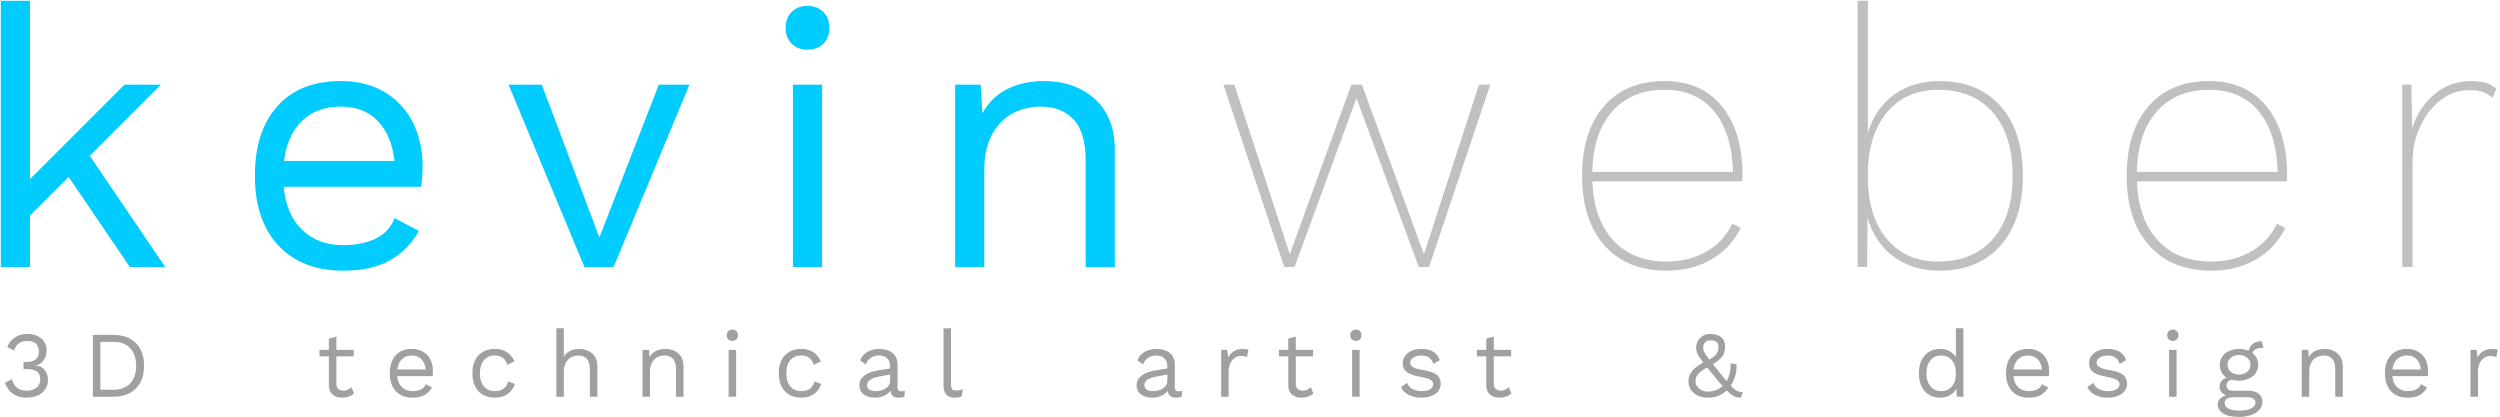 <?xml version="1.0" encoding="UTF-8" standalone="no"?>
<!DOCTYPE svg PUBLIC "-//W3C//DTD SVG 1.1//EN" "http://www.w3.org/Graphics/SVG/1.1/DTD/svg11.dtd">
<svg width="100%" height="100%" viewBox="0 0 960 160" version="1.1" xmlns="http://www.w3.org/2000/svg" xmlns:xlink="http://www.w3.org/1999/xlink" xml:space="preserve" xmlns:serif="http://www.serif.com/" style="fill-rule:evenodd;clip-rule:evenodd;stroke-linejoin:round;stroke-miterlimit:1.414;">
    <g id="Full-Colors" serif:id="Full Colors" transform="matrix(1,0,0,1.064,1.13687e-13,0.439)">
        <rect x="0" y="-0.412" width="960" height="150.412" style="fill:none;"/>
        <clipPath id="_clip1">
            <rect x="0" y="-0.412" width="960" height="150.412"/>
        </clipPath>
        <g clip-path="url(#_clip1)">
            <g transform="matrix(1,0,0,0.94,-12.707,-0.114)">
                <path d="M39.06,67.62L24.22,82.46L24.22,102.2L13.02,102.2L13.02,0L24.22,0L24.22,68.46L60.48,32.2L74.48,32.2L47.18,59.5L76.16,102.2L62.58,102.2L39.06,67.62Z" style="fill:rgb(0,204,255);fill-rule:nonzero;"/>
                <path d="M174.983,63.56C174.983,66.173 174.796,68.787 174.423,71.4L121.643,71.4C122.296,78.493 124.653,84 128.713,87.92C132.773,91.84 138.023,93.8 144.463,93.8C149.596,93.8 153.866,92.913 157.273,91.14C160.68,89.367 162.99,86.8 164.203,83.44L173.583,88.34C170.783,93.287 167.05,97.067 162.383,99.68C157.716,102.293 151.743,103.6 144.463,103.6C133.916,103.6 125.633,100.38 119.613,93.94C113.593,87.5 110.583,78.587 110.583,67.2C110.583,55.813 113.453,46.9 119.193,40.46C124.933,34.02 133.076,30.8 143.623,30.8C150.156,30.8 155.803,32.247 160.563,35.14C165.323,38.033 168.916,41.953 171.343,46.9C173.77,51.847 174.983,57.4 174.983,63.56ZM143.623,40.6C137.463,40.6 132.493,42.42 128.713,46.06C124.933,49.7 122.623,54.833 121.783,61.46L164.203,61.46C163.456,54.927 161.31,49.817 157.763,46.13C154.216,42.443 149.503,40.6 143.623,40.6Z" style="fill:rgb(0,204,255);fill-rule:nonzero;"/>
                <path d="M277.446,32.2L248.326,102.2L237.126,102.2L208.006,32.2L220.746,32.2L242.866,90.86L265.686,32.2L277.446,32.2Z" style="fill:rgb(0,204,255);fill-rule:nonzero;"/>
                <path d="M322.789,18.76C320.269,18.76 318.239,17.99 316.699,16.45C315.159,14.91 314.389,12.88 314.389,10.36C314.389,7.84 315.159,5.81 316.699,4.27C318.239,2.73 320.269,1.96 322.789,1.96C325.309,1.96 327.339,2.73 328.879,4.27C330.419,5.81 331.189,7.84 331.189,10.36C331.189,12.88 330.419,14.91 328.879,16.45C327.339,17.99 325.309,18.76 322.789,18.76ZM328.389,102.2L317.189,102.2L317.189,32.2L328.389,32.2L328.389,102.2Z" style="fill:rgb(0,204,255);fill-rule:nonzero;"/>
                <path d="M413.492,30.8C421.426,30.8 427.959,33.087 433.092,37.66C438.226,42.233 440.792,48.813 440.792,57.4L440.792,102.2L429.592,102.2L429.592,61.32C429.592,54.04 428.029,48.767 424.902,45.5C421.776,42.233 417.599,40.6 412.372,40.6C408.639,40.6 405.139,41.417 401.872,43.05C398.606,44.683 395.922,47.343 393.822,51.03C391.722,54.717 390.672,59.36 390.672,64.96L390.672,102.2L379.472,102.2L379.472,32.2L389.272,32.2L389.972,43.12C392.306,38.92 395.526,35.817 399.632,33.81C403.739,31.803 408.359,30.8 413.492,30.8Z" style="fill:rgb(0,204,255);fill-rule:nonzero;"/>
                <path d="M584.975,32.2L561.455,102.2L557.535,102.2L533.595,37.38L509.795,102.2L505.875,102.2L482.495,32.2L486.695,32.2L507.975,97.3L531.635,32.2L535.695,32.2L559.495,97.3L580.635,32.2L584.975,32.2Z" style="fill:rgb(192,192,192);fill-rule:nonzero;"/>
                <path d="M681.698,69.3L624.158,69.3C624.532,79.007 627.215,86.567 632.208,91.98C637.202,97.393 644.038,100.1 652.718,100.1C658.412,100.1 663.498,98.817 667.978,96.25C672.458,93.683 675.772,90.113 677.918,85.54L681.138,87.22C678.618,92.353 674.885,96.367 669.938,99.26C664.992,102.153 659.252,103.6 652.718,103.6C642.545,103.6 634.588,100.38 628.848,93.94C623.108,87.5 620.238,78.587 620.238,67.2C620.238,55.813 623.038,46.9 628.638,40.46C634.238,34.02 641.985,30.8 651.878,30.8C661.305,30.8 668.655,34.043 673.928,40.53C679.202,47.017 681.838,55.813 681.838,66.92L681.698,69.3ZM651.878,34.16C643.385,34.16 636.688,36.937 631.788,42.49C626.888,48.043 624.345,55.767 624.158,65.66L678.198,65.66C677.918,55.767 675.515,48.043 670.988,42.49C666.462,36.937 660.092,34.16 651.878,34.16Z" style="fill:rgb(192,192,192);fill-rule:nonzero;"/>
                <path d="M757.421,30.8C767.408,30.8 775.248,34.02 780.941,40.46C786.635,46.9 789.481,55.813 789.481,67.2C789.481,78.587 786.635,87.5 780.941,93.94C775.248,100.38 767.408,103.6 757.421,103.6C750.515,103.6 744.658,101.803 739.851,98.21C735.045,94.617 731.708,89.647 729.841,83.3L729.701,102.2L726.061,102.2L726.061,0L729.981,0L729.981,50.68C731.848,44.427 735.185,39.55 739.991,36.05C744.798,32.55 750.608,30.8 757.421,30.8ZM756.861,100.1C765.915,100.1 772.961,97.207 778.001,91.42C783.041,85.633 785.561,77.56 785.561,67.2C785.561,56.84 783.041,48.743 778.001,42.91C772.961,37.077 765.915,34.16 756.861,34.16C748.648,34.16 742.115,37.077 737.261,42.91C732.408,48.743 729.981,56.653 729.981,66.64L729.981,67.76C729.981,77.747 732.408,85.633 737.261,91.42C742.115,97.207 748.648,100.1 756.861,100.1Z" style="fill:rgb(192,192,192);fill-rule:nonzero;"/>
                <path d="M890.824,69.3L833.284,69.3C833.658,79.007 836.341,86.567 841.334,91.98C846.328,97.393 853.164,100.1 861.844,100.1C867.538,100.1 872.624,98.817 877.104,96.25C881.584,93.683 884.898,90.113 887.044,85.54L890.264,87.22C887.744,92.353 884.011,96.367 879.064,99.26C874.118,102.153 868.378,103.6 861.844,103.6C851.671,103.6 843.714,100.38 837.974,93.94C832.234,87.5 829.364,78.587 829.364,67.2C829.364,55.813 832.164,46.9 837.764,40.46C843.364,34.02 851.111,30.8 861.004,30.8C870.431,30.8 877.781,34.043 883.054,40.53C888.328,47.017 890.964,55.813 890.964,66.92L890.824,69.3ZM861.004,34.16C852.511,34.16 845.814,36.937 840.914,42.49C836.014,48.043 833.471,55.767 833.284,65.66L887.324,65.66C887.044,55.767 884.641,48.043 880.114,42.49C875.588,36.937 869.218,34.16 861.004,34.16Z" style="fill:rgb(192,192,192);fill-rule:nonzero;"/>
                <path d="M961.787,30.8C965.987,30.8 969.161,31.78 971.307,33.74L969.907,37.24C968.787,36.307 967.574,35.583 966.267,35.07C964.961,34.557 963.187,34.3 960.947,34.3C956.934,34.3 953.271,35.56 949.957,38.08C946.644,40.6 944.007,44.007 942.047,48.3C940.087,52.593 939.107,57.167 939.107,62.02L939.107,102.2L935.187,102.2L935.187,32.2L938.687,32.2L938.967,48.86C940.741,43.447 943.634,39.083 947.647,35.77C951.661,32.457 956.374,30.8 961.787,30.8Z" style="fill:rgb(192,192,192);fill-rule:nonzero;"/>
            </g>
            <g transform="matrix(1,0,0,0.94,-1.41352e-14,118.07)">
                <path d="M10.476,2.16C12.036,2.16 13.374,2.442 14.49,3.006C15.606,3.57 16.452,4.32 17.028,5.256C17.604,6.192 17.892,7.224 17.892,8.352C17.892,9.456 17.688,10.452 17.28,11.34C16.872,12.228 16.326,12.93 15.642,13.446C14.958,13.962 14.22,14.22 13.428,14.22L13.428,14.292C14.94,14.292 16.152,14.838 17.064,15.93C17.976,17.022 18.432,18.348 18.432,19.908C18.432,21.18 18.09,22.332 17.406,23.364C16.722,24.396 15.744,25.2 14.472,25.776C13.2,26.352 11.736,26.64 10.08,26.64C6.12,26.64 3.384,24.744 1.872,20.952L4.536,19.548C5.016,21.012 5.682,22.11 6.534,22.842C7.386,23.574 8.64,23.94 10.296,23.94C11.904,23.94 13.164,23.538 14.076,22.734C14.988,21.93 15.444,20.892 15.444,19.62C15.444,18.156 15.006,17.13 14.13,16.542C13.254,15.954 11.868,15.66 9.972,15.66L9.036,15.66L9.036,12.96L9.972,12.96C13.26,12.96 14.904,11.616 14.904,8.928C14.904,7.584 14.526,6.57 13.77,5.886C13.014,5.202 11.928,4.86 10.512,4.86C9.12,4.86 8.01,5.178 7.182,5.814C6.354,6.45 5.784,7.344 5.472,8.496L2.772,7.236C3.348,5.676 4.326,4.44 5.706,3.528C7.086,2.616 8.676,2.16 10.476,2.16Z" style="fill:rgb(160,160,160);fill-rule:nonzero;"/>
                <path d="M43.344,2.52C47.088,2.52 50.016,3.552 52.128,5.616C54.24,7.68 55.296,10.608 55.296,14.4C55.296,18.192 54.24,21.12 52.128,23.184C50.016,25.248 47.088,26.28 43.344,26.28L35.676,26.28L35.676,2.52L43.344,2.52ZM43.632,23.58C46.344,23.58 48.462,22.77 49.986,21.15C51.51,19.53 52.272,17.28 52.272,14.4C52.272,11.52 51.51,9.27 49.986,7.65C48.462,6.03 46.344,5.22 43.632,5.22L38.556,5.22L38.556,23.58L43.632,23.58Z" style="fill:rgb(160,160,160);fill-rule:nonzero;"/>
                <path d="M135.939,25.02C134.739,26.1 133.191,26.64 131.295,26.64C129.831,26.64 128.637,26.244 127.713,25.452C126.789,24.66 126.315,23.448 126.291,21.816L126.291,10.764L122.691,10.764L122.691,8.28L126.291,8.28L126.291,3.96L129.171,3.168L129.171,8.28L135.831,8.28L135.831,10.764L129.171,10.764L129.171,21.312C129.171,22.176 129.417,22.83 129.909,23.274C130.401,23.718 131.055,23.94 131.871,23.94C133.023,23.94 134.043,23.496 134.931,22.608L135.939,25.02Z" style="fill:rgb(160,160,160);fill-rule:nonzero;"/>
                <path d="M166.251,16.344C166.251,17.016 166.203,17.688 166.107,18.36L152.535,18.36C152.703,20.184 153.309,21.6 154.353,22.608C155.397,23.616 156.747,24.12 158.403,24.12C159.723,24.12 160.821,23.892 161.697,23.436C162.573,22.98 163.167,22.32 163.479,21.456L165.891,22.716C165.171,23.988 164.211,24.96 163.011,25.632C161.811,26.304 160.275,26.64 158.403,26.64C155.691,26.64 153.561,25.812 152.013,24.156C150.465,22.5 149.691,20.208 149.691,17.28C149.691,14.352 150.429,12.06 151.905,10.404C153.381,8.748 155.475,7.92 158.187,7.92C159.867,7.92 161.319,8.292 162.543,9.036C163.767,9.78 164.691,10.788 165.315,12.06C165.939,13.332 166.251,14.76 166.251,16.344ZM158.187,10.44C156.603,10.44 155.325,10.908 154.353,11.844C153.381,12.78 152.787,14.1 152.571,15.804L163.479,15.804C163.287,14.124 162.735,12.81 161.823,11.862C160.911,10.914 159.699,10.44 158.187,10.44Z" style="fill:rgb(160,160,160);fill-rule:nonzero;"/>
                <path d="M190.119,7.92C191.919,7.92 193.437,8.334 194.673,9.162C195.909,9.99 196.875,11.172 197.571,12.708L194.835,14.004C194.067,11.628 192.471,10.44 190.047,10.44C188.247,10.44 186.837,11.046 185.817,12.258C184.797,13.47 184.287,15.144 184.287,17.28C184.287,19.416 184.797,21.09 185.817,22.302C186.837,23.514 188.247,24.12 190.047,24.12C191.439,24.12 192.561,23.802 193.413,23.166C194.265,22.53 194.823,21.612 195.087,20.412L197.751,21.348C197.127,23.028 196.167,24.33 194.871,25.254C193.575,26.178 191.991,26.64 190.119,26.64C187.407,26.64 185.277,25.812 183.729,24.156C182.181,22.5 181.407,20.208 181.407,17.28C181.407,14.352 182.181,12.06 183.729,10.404C185.277,8.748 187.407,7.92 190.119,7.92Z" style="fill:rgb(160,160,160);fill-rule:nonzero;"/>
                <path d="M222.375,7.92C224.415,7.92 226.095,8.508 227.415,9.684C228.735,10.86 229.395,12.552 229.395,14.76L229.395,26.28L226.515,26.28L226.515,15.768C226.515,13.896 226.113,12.54 225.309,11.7C224.505,10.86 223.431,10.44 222.087,10.44C221.151,10.44 220.257,10.656 219.405,11.088C218.553,11.52 217.857,12.21 217.317,13.158C216.777,14.106 216.507,15.3 216.507,16.74L216.507,26.28L213.627,26.28L213.627,0L216.507,0L216.507,10.98C217.107,9.948 217.917,9.18 218.937,8.676C219.957,8.172 221.103,7.92 222.375,7.92Z" style="fill:rgb(160,160,160);fill-rule:nonzero;"/>
                <path d="M255.459,7.92C257.499,7.92 259.179,8.508 260.499,9.684C261.819,10.86 262.479,12.552 262.479,14.76L262.479,26.28L259.599,26.28L259.599,15.768C259.599,13.896 259.197,12.54 258.393,11.7C257.589,10.86 256.515,10.44 255.171,10.44C254.211,10.44 253.311,10.65 252.471,11.07C251.631,11.49 250.941,12.174 250.401,13.122C249.861,14.07 249.591,15.264 249.591,16.704L249.591,26.28L246.711,26.28L246.711,8.28L249.231,8.28L249.411,11.088C250.011,10.008 250.839,9.21 251.895,8.694C252.951,8.178 254.139,7.92 255.459,7.92Z" style="fill:rgb(160,160,160);fill-rule:nonzero;"/>
                <path d="M281.235,4.824C280.587,4.824 280.065,4.626 279.669,4.23C279.273,3.834 279.075,3.312 279.075,2.664C279.075,2.016 279.273,1.494 279.669,1.098C280.065,0.702 280.587,0.504 281.235,0.504C281.883,0.504 282.405,0.702 282.801,1.098C283.197,1.494 283.395,2.016 283.395,2.664C283.395,3.312 283.197,3.834 282.801,4.23C282.405,4.626 281.883,4.824 281.235,4.824ZM282.675,26.28L279.795,26.28L279.795,8.28L282.675,8.28L282.675,26.28Z" style="fill:rgb(160,160,160);fill-rule:nonzero;"/>
                <path d="M307.767,7.92C309.567,7.92 311.085,8.334 312.321,9.162C313.557,9.99 314.523,11.172 315.219,12.708L312.483,14.004C311.715,11.628 310.119,10.44 307.695,10.44C305.895,10.44 304.485,11.046 303.465,12.258C302.445,13.47 301.935,15.144 301.935,17.28C301.935,19.416 302.445,21.09 303.465,22.302C304.485,23.514 305.895,24.12 307.695,24.12C309.087,24.12 310.209,23.802 311.061,23.166C311.913,22.53 312.471,21.612 312.735,20.412L315.399,21.348C314.775,23.028 313.815,24.33 312.519,25.254C311.223,26.178 309.639,26.64 307.767,26.64C305.055,26.64 302.925,25.812 301.377,24.156C299.829,22.5 299.055,20.208 299.055,17.28C299.055,14.352 299.829,12.06 301.377,10.404C302.925,8.748 305.055,7.92 307.767,7.92Z" style="fill:rgb(160,160,160);fill-rule:nonzero;"/>
                <path d="M346.035,24.192C346.515,24.192 346.995,24.132 347.475,24.012L347.295,26.28C346.623,26.52 345.903,26.64 345.135,26.64C344.199,26.64 343.461,26.436 342.921,26.028C342.381,25.62 342.039,24.936 341.895,23.976C341.343,24.816 340.533,25.47 339.465,25.938C338.397,26.406 337.275,26.64 336.099,26.64C334.323,26.64 332.859,26.226 331.707,25.398C330.555,24.57 329.979,23.376 329.979,21.816C329.979,20.448 330.579,19.266 331.779,18.27C332.979,17.274 334.719,16.584 336.999,16.2L341.787,15.408L341.787,14.4C341.787,13.2 341.415,12.24 340.671,11.52C339.927,10.8 338.895,10.44 337.575,10.44C336.375,10.44 335.337,10.728 334.461,11.304C333.585,11.88 332.907,12.732 332.427,13.86L330.303,12.312C330.783,10.968 331.677,9.9 332.985,9.108C334.293,8.316 335.823,7.92 337.575,7.92C339.711,7.92 341.427,8.436 342.723,9.468C344.019,10.5 344.667,12.024 344.667,14.04L344.667,22.896C344.667,23.328 344.775,23.652 344.991,23.868C345.207,24.084 345.555,24.192 346.035,24.192ZM336.243,24.12C337.755,24.12 339.057,23.76 340.149,23.04C341.241,22.32 341.787,21.384 341.787,20.232L341.787,17.748L337.755,18.504C336.147,18.792 334.947,19.206 334.155,19.746C333.363,20.286 332.967,20.976 332.967,21.816C332.967,22.56 333.255,23.13 333.831,23.526C334.407,23.922 335.211,24.12 336.243,24.12Z" style="fill:rgb(160,160,160);fill-rule:nonzero;"/>
                <path d="M365.187,21.456C365.187,22.368 365.325,22.998 365.601,23.346C365.877,23.694 366.387,23.868 367.131,23.868C367.635,23.868 368.073,23.832 368.445,23.76C368.817,23.688 369.255,23.556 369.759,23.364L369.291,26.136C368.499,26.472 367.611,26.64 366.627,26.64C365.163,26.64 364.077,26.244 363.369,25.452C362.661,24.66 362.307,23.448 362.307,21.816L362.307,0L365.187,0L365.187,21.456Z" style="fill:rgb(160,160,160);fill-rule:nonzero;"/>
                <path d="M452.506,24.192C452.986,24.192 453.466,24.132 453.946,24.012L453.766,26.28C453.094,26.52 452.374,26.64 451.606,26.64C450.67,26.64 449.932,26.436 449.392,26.028C448.852,25.62 448.51,24.936 448.366,23.976C447.814,24.816 447.004,25.47 445.936,25.938C444.868,26.406 443.746,26.64 442.57,26.64C440.794,26.64 439.33,26.226 438.178,25.398C437.026,24.57 436.45,23.376 436.45,21.816C436.45,20.448 437.05,19.266 438.25,18.27C439.45,17.274 441.19,16.584 443.47,16.2L448.258,15.408L448.258,14.4C448.258,13.2 447.886,12.24 447.142,11.52C446.398,10.8 445.366,10.44 444.046,10.44C442.846,10.44 441.808,10.728 440.932,11.304C440.056,11.88 439.378,12.732 438.898,13.86L436.774,12.312C437.254,10.968 438.148,9.9 439.456,9.108C440.764,8.316 442.294,7.92 444.046,7.92C446.182,7.92 447.898,8.436 449.194,9.468C450.49,10.5 451.138,12.024 451.138,14.04L451.138,22.896C451.138,23.328 451.246,23.652 451.462,23.868C451.678,24.084 452.026,24.192 452.506,24.192ZM442.714,24.12C444.226,24.12 445.528,23.76 446.62,23.04C447.712,22.32 448.258,21.384 448.258,20.232L448.258,17.748L444.226,18.504C442.618,18.792 441.418,19.206 440.626,19.746C439.834,20.286 439.438,20.976 439.438,21.816C439.438,22.56 439.726,23.13 440.302,23.526C440.878,23.922 441.682,24.12 442.714,24.12Z" style="fill:rgb(160,160,160);fill-rule:nonzero;"/>
                <path d="M477.418,7.92C478.282,7.92 478.942,8.04 479.398,8.28L478.822,11.088C478.246,10.776 477.49,10.62 476.554,10.62C475.786,10.62 475.036,10.842 474.304,11.286C473.572,11.73 472.972,12.402 472.504,13.302C472.036,14.202 471.802,15.288 471.802,16.56L471.802,26.28L468.922,26.28L468.922,8.28L471.262,8.28L471.658,11.232C472.666,9.024 474.586,7.92 477.418,7.92Z" style="fill:rgb(160,160,160);fill-rule:nonzero;"/>
                <path d="M504.346,25.02C503.146,26.1 501.598,26.64 499.702,26.64C498.238,26.64 497.044,26.244 496.12,25.452C495.196,24.66 494.722,23.448 494.698,21.816L494.698,10.764L491.098,10.764L491.098,8.28L494.698,8.28L494.698,3.96L497.578,3.168L497.578,8.28L504.238,8.28L504.238,10.764L497.578,10.764L497.578,21.312C497.578,22.176 497.824,22.83 498.316,23.274C498.808,23.718 499.462,23.94 500.278,23.94C501.43,23.94 502.45,23.496 503.338,22.608L504.346,25.02Z" style="fill:rgb(160,160,160);fill-rule:nonzero;"/>
                <path d="M520.654,4.824C520.006,4.824 519.484,4.626 519.088,4.23C518.692,3.834 518.494,3.312 518.494,2.664C518.494,2.016 518.692,1.494 519.088,1.098C519.484,0.702 520.006,0.504 520.654,0.504C521.302,0.504 521.824,0.702 522.22,1.098C522.616,1.494 522.814,2.016 522.814,2.664C522.814,3.312 522.616,3.834 522.22,4.23C521.824,4.626 521.302,4.824 520.654,4.824ZM522.094,26.28L519.214,26.28L519.214,8.28L522.094,8.28L522.094,26.28Z" style="fill:rgb(160,160,160);fill-rule:nonzero;"/>
                <path d="M545.71,26.64C543.982,26.64 542.422,26.298 541.03,25.614C539.638,24.93 538.618,23.916 537.97,22.572L540.31,20.952C540.718,22.008 541.426,22.8 542.434,23.328C543.442,23.856 544.63,24.12 545.998,24.12C547.414,24.12 548.494,23.868 549.238,23.364C549.982,22.86 550.354,22.224 550.354,21.456C550.354,20.76 550.006,20.202 549.31,19.782C548.614,19.362 547.39,18.996 545.638,18.684C543.91,18.372 542.542,17.994 541.534,17.55C540.526,17.106 539.794,16.542 539.338,15.858C538.882,15.174 538.654,14.328 538.654,13.32C538.654,12.336 538.942,11.436 539.518,10.62C540.094,9.804 540.922,9.15 542.002,8.658C543.082,8.166 544.33,7.92 545.746,7.92C547.666,7.92 549.208,8.274 550.372,8.982C551.536,9.69 552.37,10.776 552.874,12.24L550.426,13.68C550.042,12.528 549.46,11.7 548.68,11.196C547.9,10.692 546.922,10.44 545.746,10.44C544.57,10.44 543.574,10.704 542.758,11.232C541.942,11.76 541.534,12.372 541.534,13.068C541.534,13.86 541.888,14.472 542.596,14.904C543.304,15.336 544.57,15.708 546.394,16.02C548.89,16.428 550.654,17.04 551.686,17.856C552.718,18.672 553.234,19.824 553.234,21.312C553.234,22.344 552.928,23.262 552.316,24.066C551.704,24.87 550.828,25.5 549.688,25.956C548.548,26.412 547.222,26.64 545.71,26.64Z" style="fill:rgb(160,160,160);fill-rule:nonzero;"/>
                <path d="M580.378,25.02C579.178,26.1 577.63,26.64 575.734,26.64C574.27,26.64 573.076,26.244 572.152,25.452C571.228,24.66 570.754,23.448 570.73,21.816L570.73,10.764L567.13,10.764L567.13,8.28L570.73,8.28L570.73,3.96L573.61,3.168L573.61,8.28L580.27,8.28L580.27,10.764L573.61,10.764L573.61,21.312C573.61,22.176 573.856,22.83 574.348,23.274C574.84,23.718 575.494,23.94 576.31,23.94C577.462,23.94 578.482,23.496 579.37,22.608L580.378,25.02Z" style="fill:rgb(160,160,160);fill-rule:nonzero;"/>
                <path d="M664.601,22.032C665.537,23.016 666.323,23.67 666.959,23.994C667.595,24.318 668.345,24.48 669.209,24.48L668.489,26.64C667.529,26.64 666.665,26.46 665.897,26.1C665.129,25.74 664.181,24.996 663.053,23.868C662.117,24.756 661.049,25.44 659.849,25.92C658.649,26.4 657.341,26.64 655.925,26.64C654.461,26.64 653.153,26.376 652.001,25.848C650.849,25.32 649.955,24.588 649.319,23.652C648.683,22.716 648.365,21.66 648.365,20.484C648.365,18.996 648.803,17.67 649.679,16.506C650.555,15.342 652.013,14.22 654.053,13.14C653.021,11.796 652.307,10.728 651.911,9.936C651.515,9.144 651.317,8.304 651.317,7.416C651.317,6.528 651.533,5.682 651.965,4.878C652.397,4.074 653.033,3.42 653.873,2.916C654.713,2.412 655.721,2.16 656.897,2.16C658.457,2.16 659.771,2.562 660.839,3.366C661.907,4.17 662.441,5.4 662.441,7.056C662.441,8.424 662.123,9.612 661.487,10.62C660.851,11.628 659.609,12.672 657.761,13.752C658.169,14.304 658.961,15.3 660.137,16.74L661.433,18.36L663.017,20.268C664.025,18.612 664.529,16.68 664.529,14.472C664.529,14.04 664.517,13.716 664.493,13.5L666.797,13.788L666.833,14.652C666.833,15.996 666.641,17.298 666.257,18.558C665.873,19.818 665.321,20.976 664.601,22.032ZM656.861,4.608C655.949,4.608 655.247,4.872 654.755,5.4C654.263,5.928 654.017,6.588 654.017,7.38C654.017,8.004 654.161,8.61 654.449,9.198C654.737,9.786 655.373,10.716 656.357,11.988C657.821,11.196 658.775,10.428 659.219,9.684C659.663,8.94 659.885,8.088 659.885,7.128C659.885,5.448 658.877,4.608 656.861,4.608ZM655.817,24.3C656.897,24.3 657.917,24.12 658.877,23.76C659.837,23.4 660.701,22.872 661.469,22.176C660.653,21.288 659.561,19.992 658.193,18.288L655.529,15.012C653.777,16.02 652.595,16.914 651.983,17.694C651.371,18.474 651.065,19.332 651.065,20.268C651.065,21.42 651.533,22.38 652.469,23.148C653.405,23.916 654.521,24.3 655.817,24.3Z" style="fill:rgb(160,160,160);fill-rule:nonzero;"/>
                <path d="M753.936,0L753.936,26.28L751.416,26.28L751.236,23.148C750.708,24.204 749.898,25.05 748.806,25.686C747.714,26.322 746.472,26.64 745.08,26.64C742.56,26.64 740.562,25.806 739.086,24.138C737.61,22.47 736.872,20.184 736.872,17.28C736.872,14.376 737.61,12.09 739.086,10.422C740.562,8.754 742.56,7.92 745.08,7.92C746.4,7.92 747.582,8.208 748.626,8.784C749.67,9.36 750.48,10.128 751.056,11.088L751.056,0L753.936,0ZM745.404,24.12C747.132,24.12 748.506,23.52 749.526,22.32C750.546,21.12 751.056,19.512 751.056,17.496L751.056,17.064C751.056,15.048 750.546,13.44 749.526,12.24C748.506,11.04 747.132,10.44 745.404,10.44C743.652,10.44 742.272,11.058 741.264,12.294C740.256,13.53 739.752,15.192 739.752,17.28C739.752,19.368 740.256,21.03 741.264,22.266C742.272,23.502 743.652,24.12 745.404,24.12Z" style="fill:rgb(160,160,160);fill-rule:nonzero;"/>
                <path d="M786.876,16.344C786.876,17.016 786.828,17.688 786.732,18.36L773.16,18.36C773.328,20.184 773.934,21.6 774.978,22.608C776.022,23.616 777.372,24.12 779.028,24.12C780.348,24.12 781.446,23.892 782.322,23.436C783.198,22.98 783.792,22.32 784.104,21.456L786.516,22.716C785.796,23.988 784.836,24.96 783.636,25.632C782.436,26.304 780.9,26.64 779.028,26.64C776.316,26.64 774.186,25.812 772.638,24.156C771.09,22.5 770.316,20.208 770.316,17.28C770.316,14.352 771.054,12.06 772.53,10.404C774.006,8.748 776.1,7.92 778.812,7.92C780.492,7.92 781.944,8.292 783.168,9.036C784.392,9.78 785.316,10.788 785.94,12.06C786.564,13.332 786.876,14.76 786.876,16.344ZM778.812,10.44C777.228,10.44 775.95,10.908 774.978,11.844C774.006,12.78 773.412,14.1 773.196,15.804L784.104,15.804C783.912,14.124 783.36,12.81 782.448,11.862C781.536,10.914 780.324,10.44 778.812,10.44Z" style="fill:rgb(160,160,160);fill-rule:nonzero;"/>
                <path d="M809.268,26.64C807.54,26.64 805.98,26.298 804.588,25.614C803.196,24.93 802.176,23.916 801.528,22.572L803.868,20.952C804.276,22.008 804.984,22.8 805.992,23.328C807,23.856 808.188,24.12 809.556,24.12C810.972,24.12 812.052,23.868 812.796,23.364C813.54,22.86 813.912,22.224 813.912,21.456C813.912,20.76 813.564,20.202 812.868,19.782C812.172,19.362 810.948,18.996 809.196,18.684C807.468,18.372 806.1,17.994 805.092,17.55C804.084,17.106 803.352,16.542 802.896,15.858C802.44,15.174 802.212,14.328 802.212,13.32C802.212,12.336 802.5,11.436 803.076,10.62C803.652,9.804 804.48,9.15 805.56,8.658C806.64,8.166 807.888,7.92 809.304,7.92C811.224,7.92 812.766,8.274 813.93,8.982C815.094,9.69 815.928,10.776 816.432,12.24L813.984,13.68C813.6,12.528 813.018,11.7 812.238,11.196C811.458,10.692 810.48,10.44 809.304,10.44C808.128,10.44 807.132,10.704 806.316,11.232C805.5,11.76 805.092,12.372 805.092,13.068C805.092,13.86 805.446,14.472 806.154,14.904C806.862,15.336 808.128,15.708 809.952,16.02C812.448,16.428 814.212,17.04 815.244,17.856C816.276,18.672 816.792,19.824 816.792,21.312C816.792,22.344 816.486,23.262 815.874,24.066C815.262,24.87 814.386,25.5 813.246,25.956C812.106,26.412 810.78,26.64 809.268,26.64Z" style="fill:rgb(160,160,160);fill-rule:nonzero;"/>
                <path d="M834.36,4.824C833.712,4.824 833.19,4.626 832.794,4.23C832.398,3.834 832.2,3.312 832.2,2.664C832.2,2.016 832.398,1.494 832.794,1.098C833.19,0.702 833.712,0.504 834.36,0.504C835.008,0.504 835.53,0.702 835.926,1.098C836.322,1.494 836.52,2.016 836.52,2.664C836.52,3.312 836.322,3.834 835.926,4.23C835.53,4.626 835.008,4.824 834.36,4.824ZM835.8,26.28L832.92,26.28L832.92,8.28L835.8,8.28L835.8,26.28Z" style="fill:rgb(160,160,160);fill-rule:nonzero;"/>
                <path d="M863.34,23.976C865.044,23.976 866.376,24.36 867.336,25.128C868.296,25.896 868.776,26.94 868.776,28.26C868.776,29.412 868.38,30.426 867.588,31.302C866.796,32.178 865.722,32.85 864.366,33.318C863.01,33.786 861.516,34.02 859.884,34.02C857.148,34.02 855.084,33.582 853.692,32.706C852.3,31.83 851.604,30.684 851.604,29.268C851.604,28.452 851.886,27.732 852.45,27.108C853.014,26.484 853.788,26.04 854.772,25.776C854.028,25.416 853.434,24.96 852.99,24.408C852.546,23.856 852.324,23.208 852.324,22.464C852.324,21.576 852.564,20.838 853.044,20.25C853.524,19.662 854.184,19.224 855.024,18.936C854.16,18.408 853.506,17.718 853.062,16.866C852.618,16.014 852.396,15.06 852.396,14.004C852.396,12.828 852.708,11.778 853.332,10.854C853.956,9.93 854.832,9.21 855.96,8.694C857.088,8.178 858.36,7.92 859.776,7.92C861.12,7.92 862.344,8.16 863.448,8.64C864.12,6.192 865.812,4.968 868.524,4.968L869.172,7.488C866.82,7.488 865.392,8.148 864.888,9.468C865.608,10.02 866.166,10.68 866.562,11.448C866.958,12.216 867.156,13.068 867.156,14.004C867.156,15.18 866.844,16.23 866.22,17.154C865.596,18.078 864.72,18.798 863.592,19.314C862.464,19.83 861.192,20.088 859.776,20.088C858.72,20.088 857.796,19.98 857.004,19.764C856.284,19.932 855.768,20.196 855.456,20.556C855.144,20.916 854.988,21.408 854.988,22.032C854.988,22.656 855.204,23.136 855.636,23.472C856.068,23.808 856.644,23.976 857.364,23.976L863.34,23.976ZM859.776,10.26C858.528,10.26 857.484,10.608 856.644,11.304C855.804,12 855.384,12.9 855.384,14.004C855.384,15.108 855.804,16.008 856.644,16.704C857.484,17.4 858.528,17.748 859.776,17.748C861.024,17.748 862.068,17.4 862.908,16.704C863.748,16.008 864.168,15.108 864.168,14.004C864.168,12.9 863.748,12 862.908,11.304C862.068,10.608 861.024,10.26 859.776,10.26ZM860.208,31.608C862.032,31.608 863.472,31.314 864.528,30.726C865.584,30.138 866.112,29.424 866.112,28.584C866.112,27.888 865.842,27.36 865.302,27C864.762,26.64 863.844,26.46 862.548,26.46L857.724,26.46C856.62,26.46 855.768,26.658 855.168,27.054C854.568,27.45 854.268,27.996 854.268,28.692C854.268,29.604 854.772,30.318 855.78,30.834C856.788,31.35 858.264,31.608 860.208,31.608Z" style="fill:rgb(160,160,160);fill-rule:nonzero;"/>
                <path d="M892.608,7.92C894.648,7.92 896.328,8.508 897.648,9.684C898.968,10.86 899.628,12.552 899.628,14.76L899.628,26.28L896.748,26.28L896.748,15.768C896.748,13.896 896.346,12.54 895.542,11.7C894.738,10.86 893.664,10.44 892.32,10.44C891.36,10.44 890.46,10.65 889.62,11.07C888.78,11.49 888.09,12.174 887.55,13.122C887.01,14.07 886.74,15.264 886.74,16.704L886.74,26.28L883.86,26.28L883.86,8.28L886.38,8.28L886.56,11.088C887.16,10.008 887.988,9.21 889.044,8.694C890.1,8.178 891.288,7.92 892.608,7.92Z" style="fill:rgb(160,160,160);fill-rule:nonzero;"/>
                <path d="M932.388,16.344C932.388,17.016 932.34,17.688 932.244,18.36L918.672,18.36C918.84,20.184 919.446,21.6 920.49,22.608C921.534,23.616 922.884,24.12 924.54,24.12C925.86,24.12 926.958,23.892 927.834,23.436C928.71,22.98 929.304,22.32 929.616,21.456L932.028,22.716C931.308,23.988 930.348,24.96 929.148,25.632C927.948,26.304 926.412,26.64 924.54,26.64C921.828,26.64 919.698,25.812 918.15,24.156C916.602,22.5 915.828,20.208 915.828,17.28C915.828,14.352 916.566,12.06 918.042,10.404C919.518,8.748 921.612,7.92 924.324,7.92C926.004,7.92 927.456,8.292 928.68,9.036C929.904,9.78 930.828,10.788 931.452,12.06C932.076,13.332 932.388,14.76 932.388,16.344ZM924.324,10.44C922.74,10.44 921.462,10.908 920.49,11.844C919.518,12.78 918.924,14.1 918.708,15.804L929.616,15.804C929.424,14.124 928.872,12.81 927.96,11.862C927.048,10.914 925.836,10.44 924.324,10.44Z" style="fill:rgb(160,160,160);fill-rule:nonzero;"/>
                <path d="M957.156,7.92C958.02,7.92 958.68,8.04 959.136,8.28L958.56,11.088C957.984,10.776 957.228,10.62 956.292,10.62C955.524,10.62 954.774,10.842 954.042,11.286C953.31,11.73 952.71,12.402 952.242,13.302C951.774,14.202 951.54,15.288 951.54,16.56L951.54,26.28L948.66,26.28L948.66,8.28L951,8.28L951.396,11.232C952.404,9.024 954.324,7.92 957.156,7.92Z" style="fill:rgb(160,160,160);fill-rule:nonzero;"/>
            </g>
        </g>
    </g>
</svg>
